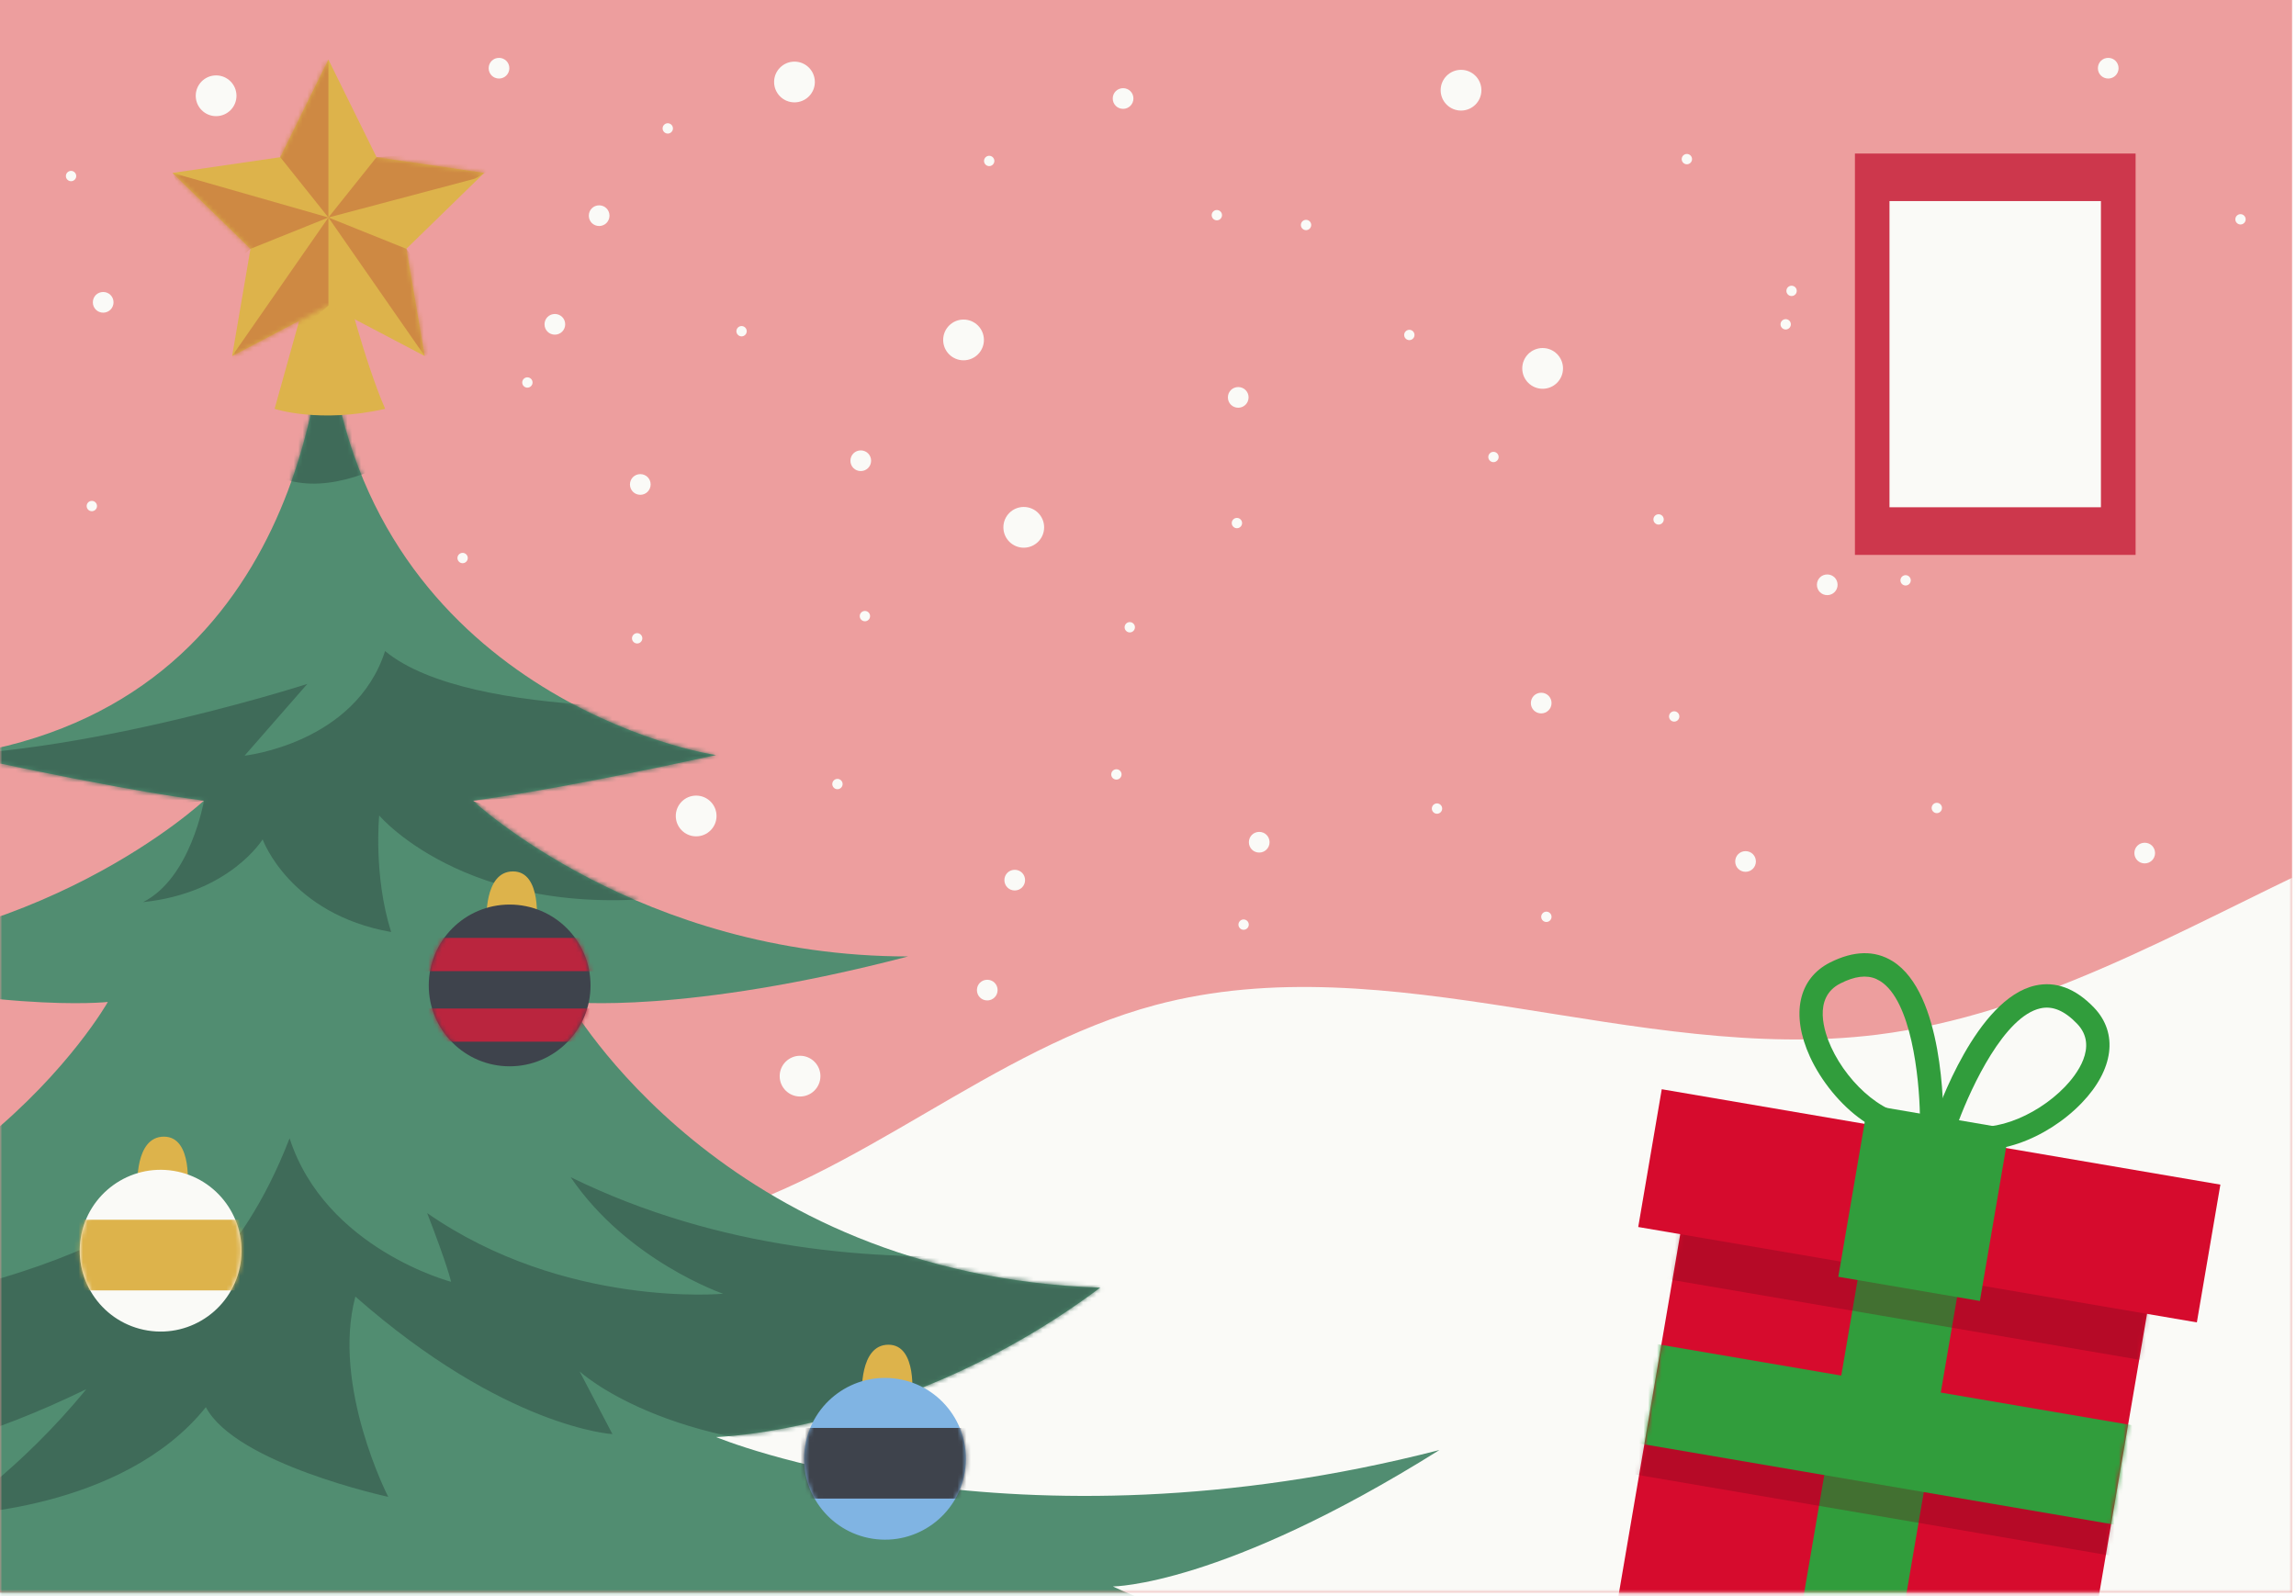 <svg width="512" height="356" viewBox="0 0 512 356" fill="none" xmlns="http://www.w3.org/2000/svg">
<path d="M511.13 0H0V355.189H511.13V0Z" fill="#ED9E9E"/>
<mask id="mask0_60_128" style="mask-type:luminance" maskUnits="userSpaceOnUse" x="0" y="0" width="512" height="356">
<path d="M511.13 0H0V355.189H511.13V0Z" fill="white"/>
</mask>
<g mask="url(#mask0_60_128)">
<path d="M-60.667 288.781C-34.334 262.516 7.663 261.205 44.484 266.449C81.305 271.693 119.052 281.774 155.037 272.303C191.7 262.651 221.039 233.9 257.679 224.135C309.87 210.234 364.977 237.403 418.57 230.758C454.238 226.328 486.131 207.386 518.703 192.151C551.251 176.917 588.344 164.982 622.723 175.447C625.255 209.443 595.803 236.838 585.563 269.364C576.047 299.608 582.512 336.112 561.92 360.207C548.607 375.781 527.36 381.635 507.288 385.727C415.021 404.533 319.567 403.222 226.102 391.716C132.637 380.211 40.754 358.693 -50.925 337.22" fill="#FAFAF7"/>
<path d="M419.813 252.412C418.299 251.756 416.762 250.897 415.247 249.812C410.455 246.445 406.115 241.133 403.606 235.663C399.312 226.282 401.03 218.236 408.082 214.664C413.371 211.997 418.073 211.884 422.051 214.37C433.42 221.468 433.398 247.597 433.353 250.536V252.254L431.748 252.909C428.131 254.401 424.017 254.198 419.836 252.389L419.813 252.412ZM418.389 218.326C416.197 217.377 413.575 217.716 410.41 219.321C404.126 222.485 406.861 230.306 408.331 233.515C412.264 242.127 421.192 249.812 428.131 248.592C427.973 240.296 426.232 223.141 419.271 218.801C418.977 218.62 418.683 218.462 418.389 218.326Z" fill="#319D3C"/>
<path d="M435.522 255.237C434.234 254.672 433.013 253.926 431.928 252.954L430.64 251.802L431.182 250.174C432.132 247.371 440.766 222.734 453.853 219.795C458.419 218.778 462.827 220.428 466.941 224.7C472.411 230.396 471.371 238.556 464.206 245.992C456.453 254.039 444.043 258.876 435.522 255.215V255.237ZM436.765 250.061C442.913 253.542 453.876 249.225 460.453 242.399C462.895 239.867 468.071 233.402 463.188 228.317C460.386 225.401 457.718 224.271 455.006 224.881C446.982 226.667 439.681 242.263 436.765 250.038V250.061Z" fill="#319D3C"/>
<path d="M480.824 281.059L376.728 263.284L359.973 361.409L464.069 379.184L480.824 281.059Z" fill="#D60B2D"/>
<mask id="mask1_60_128" style="mask-type:luminance" maskUnits="userSpaceOnUse" x="359" y="263" width="122" height="117">
<path d="M480.824 281.059L376.728 263.284L359.973 361.409L464.069 379.184L480.824 281.059Z" fill="white"/>
</mask>
<g mask="url(#mask1_60_128)">
<path d="M443.706 246.634L421.514 242.845L397.329 384.484L419.52 388.274L443.706 246.634Z" fill="#319D3C"/>
<g style="mix-blend-mode:multiply" opacity="0.3">
<path d="M492.611 335.488L351.818 311.447L349.295 326.219L490.088 350.26L492.611 335.488Z" fill="#6A0718"/>
</g>
<path d="M488.703 342.959L492.493 320.767L350.853 296.582L347.064 318.774L488.703 342.959Z" fill="#319D3C"/>
<g style="mix-blend-mode:multiply" opacity="0.3">
<path d="M502.188 279.425L361.396 255.384L356.731 282.7L497.524 306.741L502.188 279.425Z" fill="#6A0718"/>
</g>
</g>
<path d="M495.137 264.195L370.565 242.924L365.318 273.649L489.891 294.921L495.137 264.195Z" fill="#D60B2D"/>
<path d="M448.063 251.752L416.491 246.361L409.936 284.751L441.508 290.142L448.063 251.752Z" fill="#319D3C"/>
<path d="M100.766 54.339C100.766 55.423 100.766 56.463 100.789 57.526C100.789 55.491 100.766 54.339 100.766 54.339Z" fill="#65A387"/>
<path d="M229.628 384.235C229.628 384.235 288.148 401.617 345.267 366.853C295.313 377.002 248.185 353.811 248.185 353.811C248.185 353.811 272.461 353.811 320.991 323.386C225.356 348.001 159.693 320.493 159.693 320.493C159.693 320.493 202.21 319.408 245.337 287.176C161.117 284.283 126.85 223.457 126.85 223.457C126.85 223.457 152.55 226.35 202.504 213.308C142.56 213.308 105.422 178.544 105.422 178.544C105.422 178.544 119.708 177.097 159.67 168.395C145.928 166.293 73.936 146.899 72.625 64.216C72.489 80.332 67.765 156.754 -8.77 168.395C31.193 177.075 45.478 178.544 45.478 178.544C45.478 178.544 8.363 213.308 -51.603 213.308C-1.65 226.35 24.05 223.457 24.05 223.457C24.05 223.457 -10.217 284.283 -94.437 287.176C-42.2 322.844 -8.793 320.493 -8.793 320.493C-8.793 320.493 -47.896 355.596 -170.09 355.076C-121.561 385.5 -97.285 385.5 -97.285 385.5C-97.285 385.5 -115.413 418.072 -190.953 425.78C-133.857 460.544 -78.411 433.487 -78.411 433.487C-78.411 433.487 -84.423 443.433 -131.551 465.155C-65.889 481.09 233.177 445.399 282.429 433.465C235.324 411.743 229.605 384.212 229.605 384.212L229.628 384.235Z" fill="#518D71"/>
<mask id="mask2_60_128" style="mask-type:luminance" maskUnits="userSpaceOnUse" x="-191" y="64" width="537" height="406">
<path d="M229.628 384.235C229.628 384.235 288.148 401.617 345.267 366.853C295.313 377.002 248.185 353.811 248.185 353.811C248.185 353.811 272.461 353.811 320.991 323.386C225.356 348.001 159.693 320.493 159.693 320.493C159.693 320.493 202.21 319.408 245.337 287.176C161.117 284.283 126.85 223.457 126.85 223.457C126.85 223.457 152.55 226.35 202.504 213.308C142.56 213.308 105.422 178.544 105.422 178.544C105.422 178.544 119.708 177.097 159.67 168.395C145.928 166.293 73.936 146.899 72.625 64.216C72.489 80.332 67.765 156.754 -8.77 168.395C31.193 177.075 45.478 178.544 45.478 178.544C45.478 178.544 8.363 213.308 -51.603 213.308C-1.65 226.35 24.05 223.457 24.05 223.457C24.05 223.457 -10.217 284.283 -94.437 287.176C-42.2 322.844 -8.793 320.493 -8.793 320.493C-8.793 320.493 -47.896 355.596 -170.09 355.076C-121.561 385.5 -97.285 385.5 -97.285 385.5C-97.285 385.5 -115.413 418.072 -190.953 425.78C-133.857 460.544 -78.411 433.487 -78.411 433.487C-78.411 433.487 -84.423 443.433 -131.551 465.155C-65.889 481.09 233.177 445.399 282.429 433.465C235.324 411.743 229.605 384.212 229.605 384.212L229.628 384.235Z" fill="white"/>
</mask>
<g mask="url(#mask2_60_128)">
<path d="M-42.765 323.16C-42.765 323.16 -26.107 331.818 19.236 309.824C4.566 327.817 -10.759 337.83 -10.759 337.83C-10.759 337.83 27.237 337.175 45.908 313.825C52.576 326.483 86.571 333.829 86.571 333.829C86.571 333.829 73.913 309.169 79.248 289.165C112.588 318.504 136.57 319.838 136.57 319.838L129.246 305.846C129.246 305.846 148.572 323.839 193.914 323.183C259.916 301.845 267.24 272.529 267.24 272.529C267.24 272.529 193.914 295.2 127.257 262.538C139.915 281.209 161.253 288.532 161.253 288.532C161.253 288.532 125.924 291.855 95.251 270.54C99.907 282.542 100.585 285.865 100.585 285.865C100.585 285.865 72.58 278.541 64.578 253.859C53.254 283.198 37.251 291.199 37.251 291.199V268.528C37.251 268.528 -15.415 306.524 -100.065 286.52C-98.076 310.525 -42.743 323.183 -42.743 323.183L-42.765 323.16Z" fill="#3F6B59"/>
<path d="M-9.426 184.511L45.478 178.567C45.478 178.567 42.562 195.858 31.893 201.193C51.219 199.204 58.565 187.201 58.565 187.201C58.565 187.201 64.555 203.86 87.226 207.861C83.225 195.203 84.559 181.867 84.559 181.867C84.559 181.867 105.897 207.205 155.217 199.204C135.891 191.202 105.422 178.589 105.422 178.589L159.218 175.199C159.218 175.199 167.22 158.54 165.208 157.862C163.196 157.184 105.219 161.185 85.87 145.204C79.202 165.864 54.542 168.531 54.542 168.531L68.533 152.528C68.533 152.528 6.532 172.532 -30.13 167.853C2.531 182.522 -12.138 185.189 -12.138 185.189" fill="#3F6B59"/>
<path d="M62.069 84.898C56.892 85.192 53.027 90.843 53.705 95.974C54.383 101.105 58.701 105.309 63.628 106.914C68.556 108.519 73.981 107.909 78.953 106.394C88.447 103.501 97.488 96.358 99.07 86.571C99.68 82.819 98.935 78.524 95.951 76.174" fill="#3F6B59"/>
</g>
<path d="M69.234 62.521L61.232 91.182C61.232 91.182 71.223 94.505 85.893 91.182C81.236 80.513 76.558 61.843 76.558 61.843" fill="#DDB34B"/>
<path d="M73.235 13.291L83.972 35.058L107.977 38.561L90.617 55.491L94.708 79.406L73.235 68.126L51.762 79.406L55.853 55.491L38.471 38.561L62.499 35.058L73.235 13.291Z" fill="#DDB34B"/>
<mask id="mask3_60_128" style="mask-type:luminance" maskUnits="userSpaceOnUse" x="38" y="13" width="70" height="67">
<path d="M73.235 13.291L83.972 35.058L107.977 38.561L90.617 55.491L94.708 79.406L73.235 68.126L51.762 79.406L55.853 55.491L38.471 38.561L62.499 35.058L73.235 13.291Z" fill="white"/>
</mask>
<g mask="url(#mask3_60_128)">
<path d="M73.234 13.291V48.507L62.498 35.058L60.577 15.845L73.234 13.291Z" fill="#CE8943"/>
<path d="M119.233 32.504L105.897 39.85L73.235 48.507L83.972 35.058L119.233 32.504Z" fill="#CE8943"/>
<path d="M105.241 75.834L94.708 79.406L73.235 48.507L90.617 55.491L105.241 75.834Z" fill="#CE8943"/>
<path d="M54.565 85.169L51.762 79.406L73.235 48.507V68.126L54.565 85.169Z" fill="#CE8943"/>
<path d="M48.575 61.843L55.853 55.491L73.235 48.507L38.471 38.561L48.575 61.843Z" fill="#CE8943"/>
</g>
<path d="M30.65 264.64C30.65 264.64 29.994 253.497 36.549 253.497C43.104 253.497 41.793 265.296 41.793 265.296" fill="#DDB34B"/>
<path d="M53.621 281.826C55.221 271.993 48.547 262.726 38.714 261.126C28.882 259.527 19.614 266.201 18.015 276.033C16.415 285.866 23.089 295.134 32.922 296.733C42.754 298.333 52.022 291.659 53.621 281.826Z" fill="#FAFAF7"/>
<mask id="mask4_60_128" style="mask-type:luminance" maskUnits="userSpaceOnUse" x="17" y="260" width="37" height="37">
<path d="M53.621 281.826C55.221 271.993 48.547 262.726 38.714 261.126C28.882 259.527 19.614 266.201 18.015 276.033C16.415 285.866 23.089 295.134 32.922 296.733C42.754 298.333 52.022 291.659 53.621 281.826Z" fill="white"/>
</mask>
<g mask="url(#mask4_60_128)">
<path d="M63.673 272.031H5.944V287.786H63.673V272.031Z" fill="#DDB34B"/>
</g>
<path d="M192.218 311.045C192.218 311.045 191.563 299.901 198.118 299.901C204.673 299.901 203.362 311.7 203.362 311.7" fill="#DDB34B"/>
<path d="M215.173 328.152C216.725 318.311 210.005 309.076 200.165 307.525C190.325 305.973 181.09 312.693 179.538 322.533C177.987 332.373 184.706 341.608 194.546 343.16C204.387 344.711 213.622 337.992 215.173 328.152Z" fill="#80B4E3"/>
<mask id="mask5_60_128" style="mask-type:luminance" maskUnits="userSpaceOnUse" x="179" y="307" width="37" height="37">
<path d="M215.173 328.152C216.725 318.312 210.005 309.077 200.165 307.525C190.325 305.974 181.09 312.693 179.538 322.533C177.987 332.374 184.706 341.608 194.546 343.16C204.387 344.711 213.622 337.992 215.173 328.152Z" fill="white"/>
</mask>
<g mask="url(#mask5_60_128)">
<path d="M225.242 318.459H167.513V334.213H225.242V318.459Z" fill="#3E434C"/>
</g>
<path d="M108.497 205.487C108.497 205.487 107.841 194.344 114.396 194.344C120.951 194.344 119.64 206.143 119.64 206.143" fill="#DDB34B"/>
<path d="M113.649 237.81C123.611 237.81 131.687 229.734 131.687 219.773C131.687 209.811 123.611 201.735 113.649 201.735C103.688 201.735 95.612 209.811 95.612 219.773C95.612 229.734 103.688 237.81 113.649 237.81Z" fill="#3E434C"/>
<mask id="mask6_60_128" style="mask-type:luminance" maskUnits="userSpaceOnUse" x="95" y="201" width="37" height="37">
<path d="M113.649 237.81C123.611 237.81 131.687 229.734 131.687 219.773C131.687 209.811 123.611 201.735 113.649 201.735C103.688 201.735 95.612 209.811 95.612 219.773C95.612 229.734 103.688 237.81 113.649 237.81Z" fill="white"/>
</mask>
<g mask="url(#mask6_60_128)">
<path d="M145.249 232.317H80.106V209.171H145.249V232.317ZM87.52 224.926H137.858V216.585H87.52V224.926Z" fill="#BA253E"/>
</g>
</g>
<path d="M476.23 34.244H413.642V123.753H476.23V34.244Z" fill="#CD374C"/>
<path d="M468.5 44.845H421.35V113.13H468.5V44.845Z" fill="#FAFAF7"/>
<path fill-rule="evenodd" clip-rule="evenodd" d="M219.41 75.812C219.41 78.321 217.376 80.355 214.867 80.355C212.358 80.355 210.324 78.321 210.324 75.812C210.324 73.303 212.358 71.268 214.867 71.268C217.376 71.268 219.41 73.303 219.41 75.812Z" fill="#FAFAF7"/>
<path d="M344.001 86.706C346.51 86.706 348.545 84.672 348.545 82.163C348.545 79.654 346.51 77.62 344.001 77.62C341.492 77.62 339.458 79.654 339.458 82.163C339.458 84.672 341.492 86.706 344.001 86.706Z" fill="#FAFAF7"/>
<path fill-rule="evenodd" clip-rule="evenodd" d="M159.783 181.98C159.783 184.489 157.749 186.523 155.24 186.523C152.731 186.523 150.696 184.489 150.696 181.98C150.696 179.471 152.731 177.436 155.24 177.436C157.749 177.436 159.783 179.471 159.783 181.98Z" fill="#FAFAF7"/>
<path fill-rule="evenodd" clip-rule="evenodd" d="M232.838 117.605C232.838 120.114 230.804 122.149 228.295 122.149C225.786 122.149 223.751 120.114 223.751 117.605C223.751 115.096 225.786 113.062 228.295 113.062C230.804 113.062 232.838 115.096 232.838 117.605Z" fill="#FAFAF7"/>
<path fill-rule="evenodd" clip-rule="evenodd" d="M181.709 18.286C181.709 20.795 179.674 22.829 177.165 22.829C174.656 22.829 172.622 20.795 172.622 18.286C172.622 15.777 174.656 13.743 177.165 13.743C179.674 13.743 181.709 15.777 181.709 18.286Z" fill="#FAFAF7"/>
<path fill-rule="evenodd" clip-rule="evenodd" d="M52.734 21.36C52.734 23.869 50.7 25.903 48.191 25.903C45.682 25.903 43.648 23.869 43.648 21.36C43.648 18.851 45.682 16.817 48.191 16.817C50.7 16.817 52.734 18.851 52.734 21.36Z" fill="#FAFAF7"/>
<path fill-rule="evenodd" clip-rule="evenodd" d="M182.951 240.002C182.951 242.511 180.917 244.546 178.408 244.546C175.899 244.546 173.865 242.511 173.865 240.002C173.865 237.494 175.899 235.459 178.408 235.459C180.917 235.459 182.951 237.494 182.951 240.002Z" fill="#FAFAF7"/>
<path fill-rule="evenodd" clip-rule="evenodd" d="M330.348 20.117C330.348 22.626 328.314 24.66 325.805 24.66C323.296 24.66 321.261 22.626 321.261 20.117C321.261 17.608 323.296 15.574 325.805 15.574C328.314 15.574 330.348 17.608 330.348 20.117Z" fill="#FAFAF7"/>
<path fill-rule="evenodd" clip-rule="evenodd" d="M194.253 102.755C194.253 104.021 193.236 105.06 191.948 105.06C190.659 105.06 189.642 104.043 189.642 102.755C189.642 101.466 190.659 100.449 191.948 100.449C193.236 100.449 194.253 101.466 194.253 102.755Z" fill="#FAFAF7"/>
<path fill-rule="evenodd" clip-rule="evenodd" d="M135.914 48.1C135.914 49.366 134.897 50.406 133.608 50.406C132.32 50.406 131.303 49.388 131.303 48.1C131.303 46.812 132.32 45.794 133.608 45.794C134.897 45.794 135.914 46.812 135.914 48.1Z" fill="#FAFAF7"/>
<path fill-rule="evenodd" clip-rule="evenodd" d="M25.316 67.426C25.316 68.692 24.299 69.731 23.011 69.731C21.722 69.731 20.705 68.714 20.705 67.426C20.705 66.138 21.722 65.12 23.011 65.12C24.299 65.12 25.316 66.138 25.316 67.426Z" fill="#FAFAF7"/>
<path fill-rule="evenodd" clip-rule="evenodd" d="M228.588 196.288C228.588 197.553 227.571 198.593 226.282 198.593C224.994 198.593 223.977 197.576 223.977 196.288C223.977 194.999 224.994 193.982 226.282 193.982C227.571 193.982 228.588 194.999 228.588 196.288Z" fill="#FAFAF7"/>
<path fill-rule="evenodd" clip-rule="evenodd" d="M345.989 156.799C345.989 158.065 344.972 159.105 343.684 159.105C342.396 159.105 341.378 158.088 341.378 156.799C341.378 155.511 342.396 154.494 343.684 154.494C344.972 154.494 345.989 155.511 345.989 156.799Z" fill="#FAFAF7"/>
<path d="M320.448 181.482C321.084 181.482 321.6 180.966 321.6 180.33C321.6 179.693 321.084 179.177 320.448 179.177C319.811 179.177 319.295 179.693 319.295 180.33C319.295 180.966 319.811 181.482 320.448 181.482Z" fill="#FAFAF7"/>
<path fill-rule="evenodd" clip-rule="evenodd" d="M276.982 116.656C276.982 117.289 276.462 117.809 275.829 117.809C275.196 117.809 274.676 117.289 274.676 116.656C274.676 116.023 275.196 115.503 275.829 115.503C276.462 115.503 276.982 116.023 276.982 116.656Z" fill="#FAFAF7"/>
<path fill-rule="evenodd" clip-rule="evenodd" d="M433.057 180.194C433.057 180.827 432.538 181.347 431.905 181.347C431.272 181.347 430.752 180.827 430.752 180.194C430.752 179.561 431.272 179.041 431.905 179.041C432.538 179.041 433.057 179.561 433.057 180.194Z" fill="#FAFAF7"/>
<path fill-rule="evenodd" clip-rule="evenodd" d="M21.631 112.859C21.631 113.491 21.111 114.011 20.478 114.011C19.845 114.011 19.325 113.491 19.325 112.859C19.325 112.226 19.845 111.706 20.478 111.706C21.111 111.706 21.631 112.226 21.631 112.859Z" fill="#FAFAF7"/>
<path fill-rule="evenodd" clip-rule="evenodd" d="M194.027 137.406C194.027 138.039 193.507 138.559 192.874 138.559C192.241 138.559 191.721 138.039 191.721 137.406C191.721 136.773 192.241 136.253 192.874 136.253C193.507 136.253 194.027 136.773 194.027 137.406Z" fill="#FAFAF7"/>
<path fill-rule="evenodd" clip-rule="evenodd" d="M166.519 73.868C166.519 74.501 165.999 75.021 165.366 75.021C164.733 75.021 164.213 74.501 164.213 73.868C164.213 73.235 164.733 72.715 165.366 72.715C165.999 72.715 166.519 73.235 166.519 73.868Z" fill="#FAFAF7"/>
<path fill-rule="evenodd" clip-rule="evenodd" d="M150.064 28.639C150.064 29.271 149.544 29.791 148.911 29.791C148.278 29.791 147.758 29.271 147.758 28.639C147.758 28.006 148.278 27.486 148.911 27.486C149.544 27.486 150.064 28.006 150.064 28.639Z" fill="#FAFAF7"/>
<path d="M248.953 173.865C249.59 173.865 250.106 173.349 250.106 172.712C250.106 172.076 249.59 171.56 248.953 171.56C248.316 171.56 247.8 172.076 247.8 172.712C247.8 173.349 248.316 173.865 248.953 173.865Z" fill="#FAFAF7"/>
<path fill-rule="evenodd" clip-rule="evenodd" d="M143.238 142.356C143.238 142.989 142.718 143.509 142.085 143.509C141.452 143.509 140.932 142.989 140.932 142.356C140.932 141.723 141.452 141.203 142.085 141.203C142.718 141.203 143.238 141.723 143.238 142.356Z" fill="#FAFAF7"/>
<path fill-rule="evenodd" clip-rule="evenodd" d="M253.09 139.892C253.09 140.525 252.57 141.045 251.937 141.045C251.305 141.045 250.785 140.525 250.785 139.892C250.785 139.259 251.305 138.739 251.937 138.739C252.57 138.739 253.09 139.259 253.09 139.892Z" fill="#FAFAF7"/>
<path fill-rule="evenodd" clip-rule="evenodd" d="M272.506 47.987C272.506 48.62 271.986 49.14 271.353 49.14C270.721 49.14 270.201 48.62 270.201 47.987C270.201 47.354 270.721 46.834 271.353 46.834C271.986 46.834 272.506 47.354 272.506 47.987Z" fill="#FAFAF7"/>
<path fill-rule="evenodd" clip-rule="evenodd" d="M221.739 35.894C221.739 36.527 221.219 37.047 220.586 37.047C219.953 37.047 219.434 36.527 219.434 35.894C219.434 35.261 219.953 34.741 220.586 34.741C221.219 34.741 221.739 35.261 221.739 35.894Z" fill="#FAFAF7"/>
<path fill-rule="evenodd" clip-rule="evenodd" d="M104.314 124.454C104.314 125.087 103.794 125.607 103.162 125.607C102.529 125.607 102.009 125.087 102.009 124.454C102.009 123.821 102.529 123.301 103.162 123.301C103.794 123.301 104.314 123.821 104.314 124.454Z" fill="#FAFAF7"/>
<path fill-rule="evenodd" clip-rule="evenodd" d="M187.902 174.86C187.902 175.492 187.382 176.012 186.749 176.012C186.116 176.012 185.596 175.492 185.596 174.86C185.596 174.227 186.116 173.707 186.749 173.707C187.382 173.707 187.902 174.227 187.902 174.86Z" fill="#FAFAF7"/>
<path fill-rule="evenodd" clip-rule="evenodd" d="M315.43 74.704C315.43 75.337 314.91 75.857 314.277 75.857C313.644 75.857 313.124 75.337 313.124 74.704C313.124 74.071 313.644 73.551 314.277 73.551C314.91 73.551 315.43 74.071 315.43 74.704Z" fill="#FAFAF7"/>
<path fill-rule="evenodd" clip-rule="evenodd" d="M374.493 159.783C374.493 160.416 373.973 160.936 373.34 160.936C372.707 160.936 372.188 160.416 372.188 159.783C372.188 159.15 372.707 158.63 373.34 158.63C373.973 158.63 374.493 159.15 374.493 159.783Z" fill="#FAFAF7"/>
<path fill-rule="evenodd" clip-rule="evenodd" d="M278.474 206.21C278.474 206.843 277.954 207.363 277.321 207.363C276.688 207.363 276.168 206.843 276.168 206.21C276.168 205.578 276.688 205.058 277.321 205.058C277.954 205.058 278.474 205.578 278.474 206.21Z" fill="#FAFAF7"/>
<path fill-rule="evenodd" clip-rule="evenodd" d="M118.758 85.305C118.758 85.938 118.238 86.458 117.605 86.458C116.973 86.458 116.453 85.938 116.453 85.305C116.453 84.672 116.973 84.152 117.605 84.152C118.238 84.152 118.758 84.672 118.758 85.305Z" fill="#FAFAF7"/>
<path fill-rule="evenodd" clip-rule="evenodd" d="M16.998 39.262C16.998 39.895 16.478 40.415 15.845 40.415C15.212 40.415 14.692 39.895 14.692 39.262C14.692 38.629 15.212 38.109 15.845 38.109C16.478 38.109 16.998 38.629 16.998 39.262Z" fill="#FAFAF7"/>
<path fill-rule="evenodd" clip-rule="evenodd" d="M345.989 204.47C345.989 205.103 345.469 205.623 344.836 205.623C344.203 205.623 343.684 205.103 343.684 204.47C343.684 203.837 344.203 203.317 344.836 203.317C345.469 203.317 345.989 203.837 345.989 204.47Z" fill="#FAFAF7"/>
<path fill-rule="evenodd" clip-rule="evenodd" d="M426.097 129.427C426.097 130.06 425.577 130.58 424.944 130.58C424.311 130.58 423.791 130.06 423.791 129.427C423.791 128.794 424.311 128.274 424.944 128.274C425.577 128.274 426.097 128.794 426.097 129.427Z" fill="#FAFAF7"/>
<path fill-rule="evenodd" clip-rule="evenodd" d="M334.191 101.919C334.191 102.551 333.671 103.071 333.038 103.071C332.405 103.071 331.885 102.551 331.885 101.919C331.885 101.286 332.405 100.766 333.038 100.766C333.671 100.766 334.191 101.286 334.191 101.919Z" fill="#FAFAF7"/>
<path fill-rule="evenodd" clip-rule="evenodd" d="M371.012 115.842C371.012 116.475 370.492 116.995 369.859 116.995C369.226 116.995 368.707 116.475 368.707 115.842C368.707 115.209 369.226 114.689 369.859 114.689C370.492 114.689 371.012 115.209 371.012 115.842Z" fill="#FAFAF7"/>
<path fill-rule="evenodd" clip-rule="evenodd" d="M399.357 72.331C399.357 72.964 398.837 73.484 398.204 73.484C397.571 73.484 397.051 72.964 397.051 72.331C397.051 71.698 397.571 71.178 398.204 71.178C398.837 71.178 399.357 71.698 399.357 72.331Z" fill="#FAFAF7"/>
<path fill-rule="evenodd" clip-rule="evenodd" d="M377.318 35.487C377.318 36.12 376.798 36.64 376.165 36.64C375.533 36.64 375.013 36.12 375.013 35.487C375.013 34.854 375.533 34.334 376.165 34.334C376.798 34.334 377.318 34.854 377.318 35.487Z" fill="#FAFAF7"/>
<path fill-rule="evenodd" clip-rule="evenodd" d="M500.777 48.914C500.777 49.547 500.257 50.066 499.624 50.066C498.992 50.066 498.472 49.547 498.472 48.914C498.472 48.281 498.992 47.761 499.624 47.761C500.257 47.761 500.777 48.281 500.777 48.914Z" fill="#FAFAF7"/>
<path d="M399.515 66.024C400.152 66.024 400.668 65.508 400.668 64.871C400.668 64.235 400.152 63.719 399.515 63.719C398.878 63.719 398.362 64.235 398.362 64.871C398.362 65.508 398.878 66.024 399.515 66.024Z" fill="#FAFAF7"/>
<path fill-rule="evenodd" clip-rule="evenodd" d="M292.397 50.179C292.397 50.812 291.877 51.332 291.244 51.332C290.611 51.332 290.091 50.812 290.091 50.179C290.091 49.546 290.611 49.026 291.244 49.026C291.877 49.026 292.397 49.546 292.397 50.179Z" fill="#FAFAF7"/>
<path fill-rule="evenodd" clip-rule="evenodd" d="M391.558 192.129C391.558 193.394 390.541 194.434 389.252 194.434C387.964 194.434 386.947 193.417 386.947 192.129C386.947 190.84 387.964 189.823 389.252 189.823C390.541 189.823 391.558 190.84 391.558 192.129Z" fill="#FAFAF7"/>
<path fill-rule="evenodd" clip-rule="evenodd" d="M480.57 190.253C480.57 191.518 479.553 192.558 478.265 192.558C476.976 192.558 475.959 191.541 475.959 190.253C475.959 188.964 476.976 187.947 478.265 187.947C479.553 187.947 480.57 188.964 480.57 190.253Z" fill="#FAFAF7"/>
<path fill-rule="evenodd" clip-rule="evenodd" d="M222.462 220.812C222.462 222.078 221.445 223.118 220.157 223.118C218.868 223.118 217.851 222.101 217.851 220.812C217.851 219.524 218.868 218.507 220.157 218.507C221.445 218.507 222.462 219.524 222.462 220.812Z" fill="#FAFAF7"/>
<path fill-rule="evenodd" clip-rule="evenodd" d="M126.037 72.331C126.037 73.597 125.02 74.636 123.731 74.636C122.443 74.636 121.426 73.619 121.426 72.331C121.426 71.042 122.443 70.025 123.731 70.025C125.02 70.025 126.037 71.042 126.037 72.331Z" fill="#FAFAF7"/>
<path fill-rule="evenodd" clip-rule="evenodd" d="M145.091 108.044C145.091 109.31 144.073 110.35 142.785 110.35C141.497 110.35 140.479 109.333 140.479 108.044C140.479 106.756 141.497 105.739 142.785 105.739C144.073 105.739 145.091 106.756 145.091 108.044Z" fill="#FAFAF7"/>
<path fill-rule="evenodd" clip-rule="evenodd" d="M113.582 15.212C113.582 16.478 112.565 17.517 111.276 17.517C109.988 17.517 108.971 16.5 108.971 15.212C108.971 13.924 109.988 12.906 111.276 12.906C112.565 12.906 113.582 13.924 113.582 15.212Z" fill="#FAFAF7"/>
<path fill-rule="evenodd" clip-rule="evenodd" d="M278.428 88.628C278.428 89.894 277.411 90.933 276.123 90.933C274.835 90.933 273.817 89.916 273.817 88.628C273.817 87.339 274.835 86.322 276.123 86.322C277.411 86.322 278.428 87.339 278.428 88.628Z" fill="#FAFAF7"/>
<path fill-rule="evenodd" clip-rule="evenodd" d="M472.433 15.212C472.433 16.478 471.416 17.517 470.128 17.517C468.839 17.517 467.822 16.5 467.822 15.212C467.822 13.924 468.839 12.906 470.128 12.906C471.416 12.906 472.433 13.924 472.433 15.212Z" fill="#FAFAF7"/>
<path fill-rule="evenodd" clip-rule="evenodd" d="M409.777 130.421C409.777 131.687 408.759 132.727 407.471 132.727C406.183 132.727 405.166 131.71 405.166 130.421C405.166 129.133 406.183 128.116 407.471 128.116C408.759 128.116 409.777 129.133 409.777 130.421Z" fill="#FAFAF7"/>
<path fill-rule="evenodd" clip-rule="evenodd" d="M252.75 21.97C252.75 23.236 251.733 24.276 250.445 24.276C249.156 24.276 248.139 23.259 248.139 21.97C248.139 20.682 249.156 19.665 250.445 19.665C251.733 19.665 252.75 20.682 252.75 21.97Z" fill="#FAFAF7"/>
<path fill-rule="evenodd" clip-rule="evenodd" d="M283.107 187.834C283.107 189.1 282.09 190.14 280.802 190.14C279.513 190.14 278.496 189.122 278.496 187.834C278.496 186.546 279.513 185.528 280.802 185.528C282.09 185.528 283.107 186.546 283.107 187.834Z" fill="#FAFAF7"/>
</svg>
